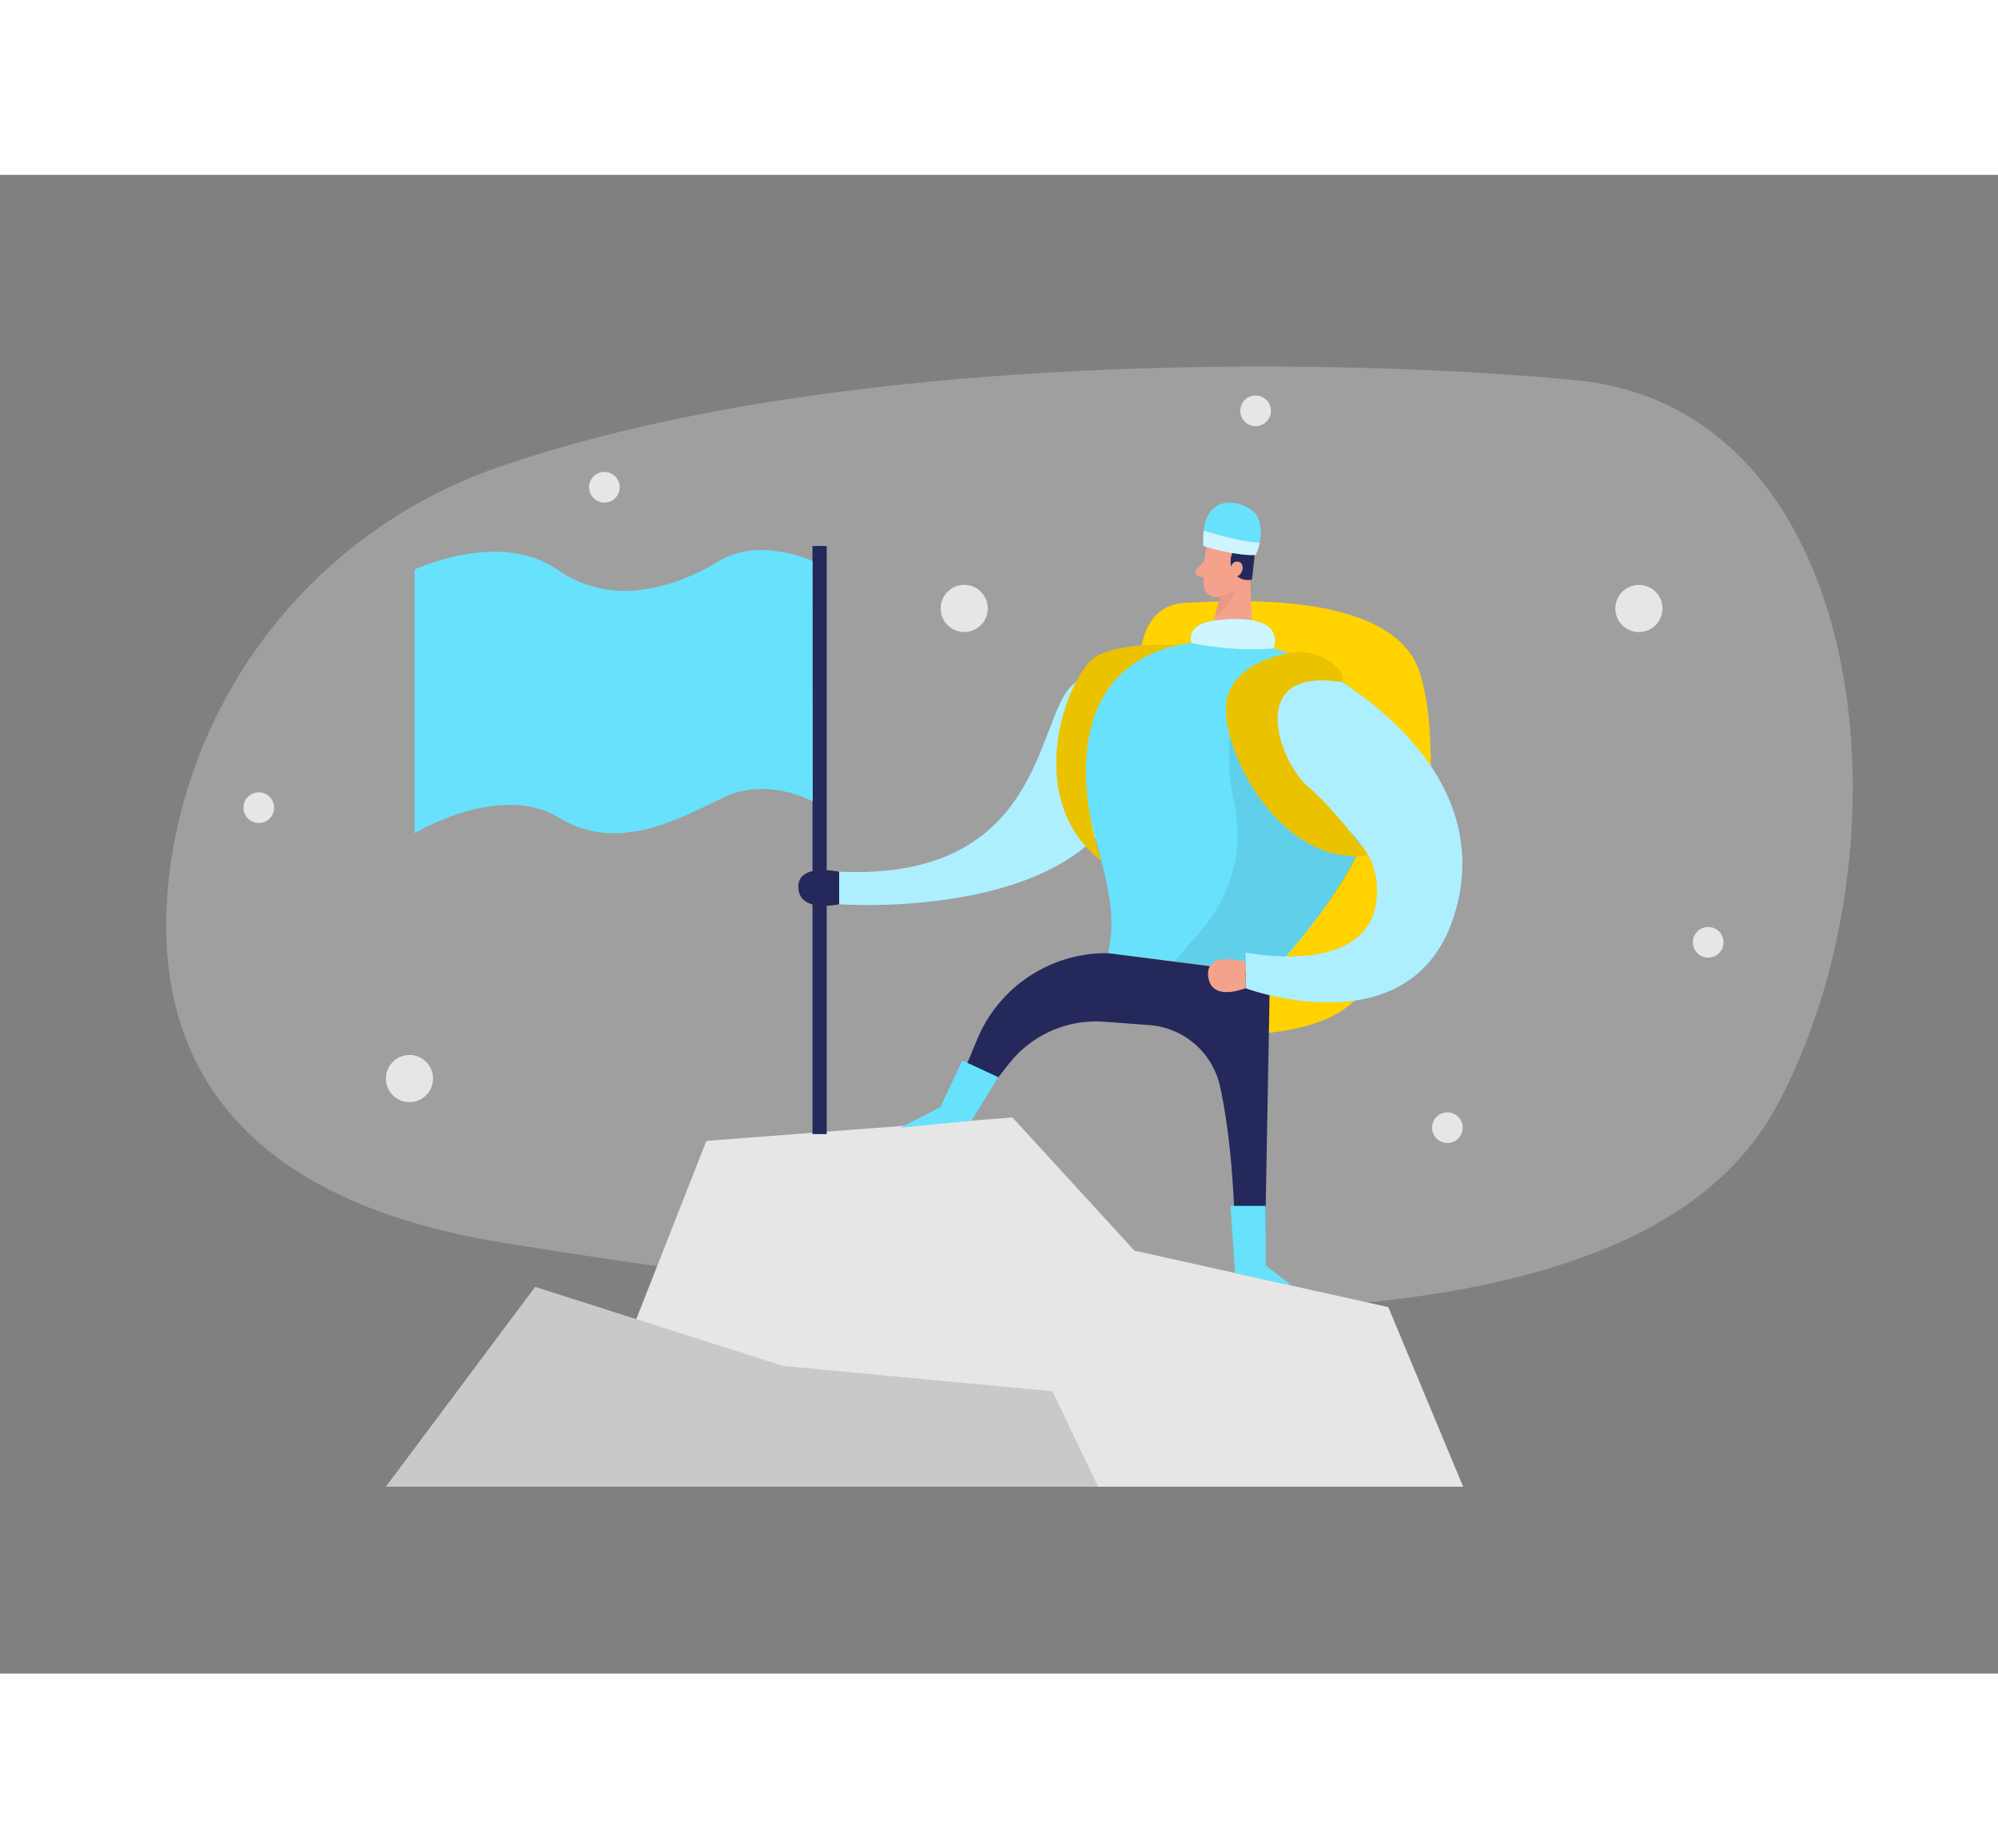 <svg id="Layer_1" data-name="Layer 1" xmlns="http://www.w3.org/2000/svg" viewBox="0 0 400 300" class="styles_logo__3Jd-a" width="200" height="185"><rect x="0" y="0" width="400" height="300" fill="#808080" stroke="none"/><path d="M99.78,58.52a98.92,98.92,0,0,0-65.65,79.69c-4.28,31.19,6,65.66,66.23,75.48,117.29,19.11,227.14,24.56,255.18-27S375,46.82,315.44,41.1C268.11,36.56,167.69,35,99.78,58.52Z" fill="#e6e6e6" opacity="0.3"/><path d="M228.33,96.35s0-10.25,9-10.69,41.87-2.63,47,14.2,1.9,61.25-19.55,69.42-44.54-5.1-44.54-5.1S237,130.91,228.33,96.35Z" fill="#ffd200"/><path d="M235.09,94.28s-13.15,1.13-20.47,7.94S209,141.37,168,139.5V146s50.21,3.74,58.21-25Z" fill="#68e1fd"/><path d="M235.09,94.28s-13.15,1.13-20.47,7.94S209,141.37,168,139.5V146s50.21,3.74,58.21-25Z" fill="#fff" opacity="0.46"/><path d="M241.59,74.22a30.77,30.77,0,0,0-.57,8.16,2.48,2.48,0,0,0,2.79,2.13,5.47,5.47,0,0,0,4.73-3.58l2-4.1a4.43,4.43,0,0,0-1.38-4.92C246.61,69.59,242.05,71.25,241.59,74.22Z" fill="#f4a28c"/><polygon points="250.15 77.57 250.79 93.7 241.88 93.42 244.99 81.8 250.15 77.57" fill="#f4a28c"/><path d="M247.34,68.72c.79,0,1.37.83,2,1.27a5,5,0,0,1,2,4.75L250.65,81a3.33,3.33,0,0,1-3.85-1.8,4.11,4.11,0,0,1,.53-4.48,20.08,20.08,0,0,1-4.55-.18,4.64,4.64,0,0,1-1.46-.48S239.22,68.58,247.34,68.72Z" fill="#24285b"/><path d="M246.29,79s.26-1.88,1.66-1.56,1,3-.92,3.05Z" fill="#f4a28c"/><path d="M241.11,77.29,239.53,79a.79.79,0,0,0,.34,1.29l1.83.57Z" fill="#f4a28c"/><path d="M244.2,84.31A5.89,5.89,0,0,0,247.27,83s-.48,2.91-4,5.43Z" fill="#ce8172" opacity="0.31"/><path d="M250.79,93.7l-8.91-.28S218,93.8,216.5,111.21s8.71,31,5.31,44.59l32.42,4.14S307.37,106.54,250.79,93.7Z" fill="#68e1fd"/><path d="M246.22,112.14a43.07,43.07,0,0,0,.74,13A29.36,29.36,0,0,1,240.72,151l-5.63,6.52,19.14,2.45S268.82,144,271.5,136.39s-3.27-16.19-3.27-16.19Z" opacity="0.08"/><polygon points="114.19 262.6 292.92 262.6 277.94 226.65 227.11 215.34 202.7 188.69 141.42 193.37 114.19 262.6" fill="#e6e6e6"/><path d="M243.23,158.53h0l-21.42-2.73h-.57a28,28,0,0,0-25.64,17.32l-5.15,12.47,4.08,1.79,7.5-9.49a22.2,22.2,0,0,1,19.07-8.37l8.92.67a15.69,15.69,0,0,1,14.22,12.22c3.2,14.68,3,32.58,3,32.58h6l1-55.05Z" fill="#24285b"/><polygon points="77.25 262.6 107.13 222.6 156.78 238.42 210.69 243.49 219.84 262.6 77.25 262.6" fill="#c9c9c9"/><path d="M250.78,106.78a13,13,0,0,1,18.81-4.66c10.94,7.38,26.94,22.1,22.36,43-6.81,31-42.56,17.7-42.56,17.7v-7.15s27.92,5.79,26.22-14C274.19,125.23,243.56,121.22,250.78,106.78Z" fill="#68e1fd"/><path d="M250.78,106.78a13,13,0,0,1,18.81-4.66c10.94,7.38,26.94,22.1,22.36,43-6.81,31-42.56,17.7-42.56,17.7v-7.15s27.92,5.79,26.22-14C274.19,125.23,243.56,121.22,250.78,106.78Z" fill="#fff" opacity="0.46"/><path d="M249.39,157.54s-8.09-2.39-7.51,2.89,7.51,2.36,7.51,2.36Z" fill="#f4a28c"/><path d="M267,98a10.93,10.93,0,0,0-9.3-2.2c-4.23.89-10.25,3.08-11.9,8.43-2.63,8.51,9.52,34.42,28.09,32,0,0-6.21-8.81-12-13.74s-12.76-24.16,6.73-20.93C268.67,101.55,269.47,100.09,267,98Z" fill="#ffd200"/><path d="M267,98a10.93,10.93,0,0,0-9.3-2.2c-4.23.89-10.25,3.08-11.9,8.43-2.63,8.51,9.52,34.42,28.09,32,0,0-6.21-8.81-12-13.74s-12.76-24.16,6.73-20.93C268.67,101.55,269.47,100.09,267,98Z" opacity="0.08"/><path d="M168,139.5s-8.43-1.88-8.17,3.23S168,146,168,146Z" fill="#24285b"/><rect x="162.66" y="74.29" width="2.85" height="117.72" fill="#24285b"/><path d="M162.66,77.29s-10.51-4.93-18.68,0S123,87,111.55,79,83,79,83,79v52.78s17.1-10.32,28.85-3.12,24,.31,32.93-4,17.92.77,17.92.77Z" fill="#68e1fd"/><polygon points="192.66 177.28 199.86 180.63 194.49 189.32 180.23 190.73 188.23 186.65 192.66 177.28" fill="#68e1fd"/><polygon points="246.34 206.39 253.39 206.39 253.39 218.31 258.63 222.35 247.27 219.83 246.34 206.39" fill="#68e1fd"/><path d="M240.91,74.31s6.69,2,10.46,1.78c0,0,2.1-4.42.32-7.75C250.13,65.41,240.11,62.11,240.91,74.31Z" fill="#68e1fd"/><path d="M241,71.21s7,2.3,11.2,2.41a10.35,10.35,0,0,1-.79,2.47s-3.52.35-10.46-1.78A15.84,15.84,0,0,1,241,71.21Z" fill="#fff" opacity="0.68"/><path d="M235.77,94.14s-10.47-.81-16.09,2.12-15.69,28.25.84,41.12C220.52,137.38,207.19,100.83,235.77,94.14Z" fill="#ffd200"/><path d="M235.77,94.14s-10.47-.81-16.09,2.12-15.69,28.25.84,41.12C220.52,137.38,207.19,100.83,235.77,94.14Z" opacity="0.08"/><path d="M238.51,93.7s-1.34-3.65,4.49-4.46,13.73-.52,12,5.55A59.22,59.22,0,0,1,238.51,93.7Z" fill="#68e1fd"/><path d="M238.51,93.7s-1.34-3.65,4.49-4.46,13.73-.52,12,5.55A59.22,59.22,0,0,1,238.51,93.7Z" fill="#fff" opacity="0.68"/><circle cx="81.98" cy="180.9" r="4.72" fill="#e6e6e6"/><circle cx="328.11" cy="86.81" r="4.72" fill="#e6e6e6"/><circle cx="193.04" cy="86.79" r="4.72" fill="#e6e6e6"/><circle cx="289.77" cy="190.73" r="3.07" fill="#e6e6e6"/><circle cx="51.81" cy="126.68" r="3.07" fill="#e6e6e6"/><circle cx="121" cy="62.54" r="3.07" fill="#e6e6e6"/><circle cx="251.37" cy="47.24" r="3.07" fill="#e6e6e6"/><circle cx="341.98" cy="153.62" r="3.07" fill="#e6e6e6"/></svg>